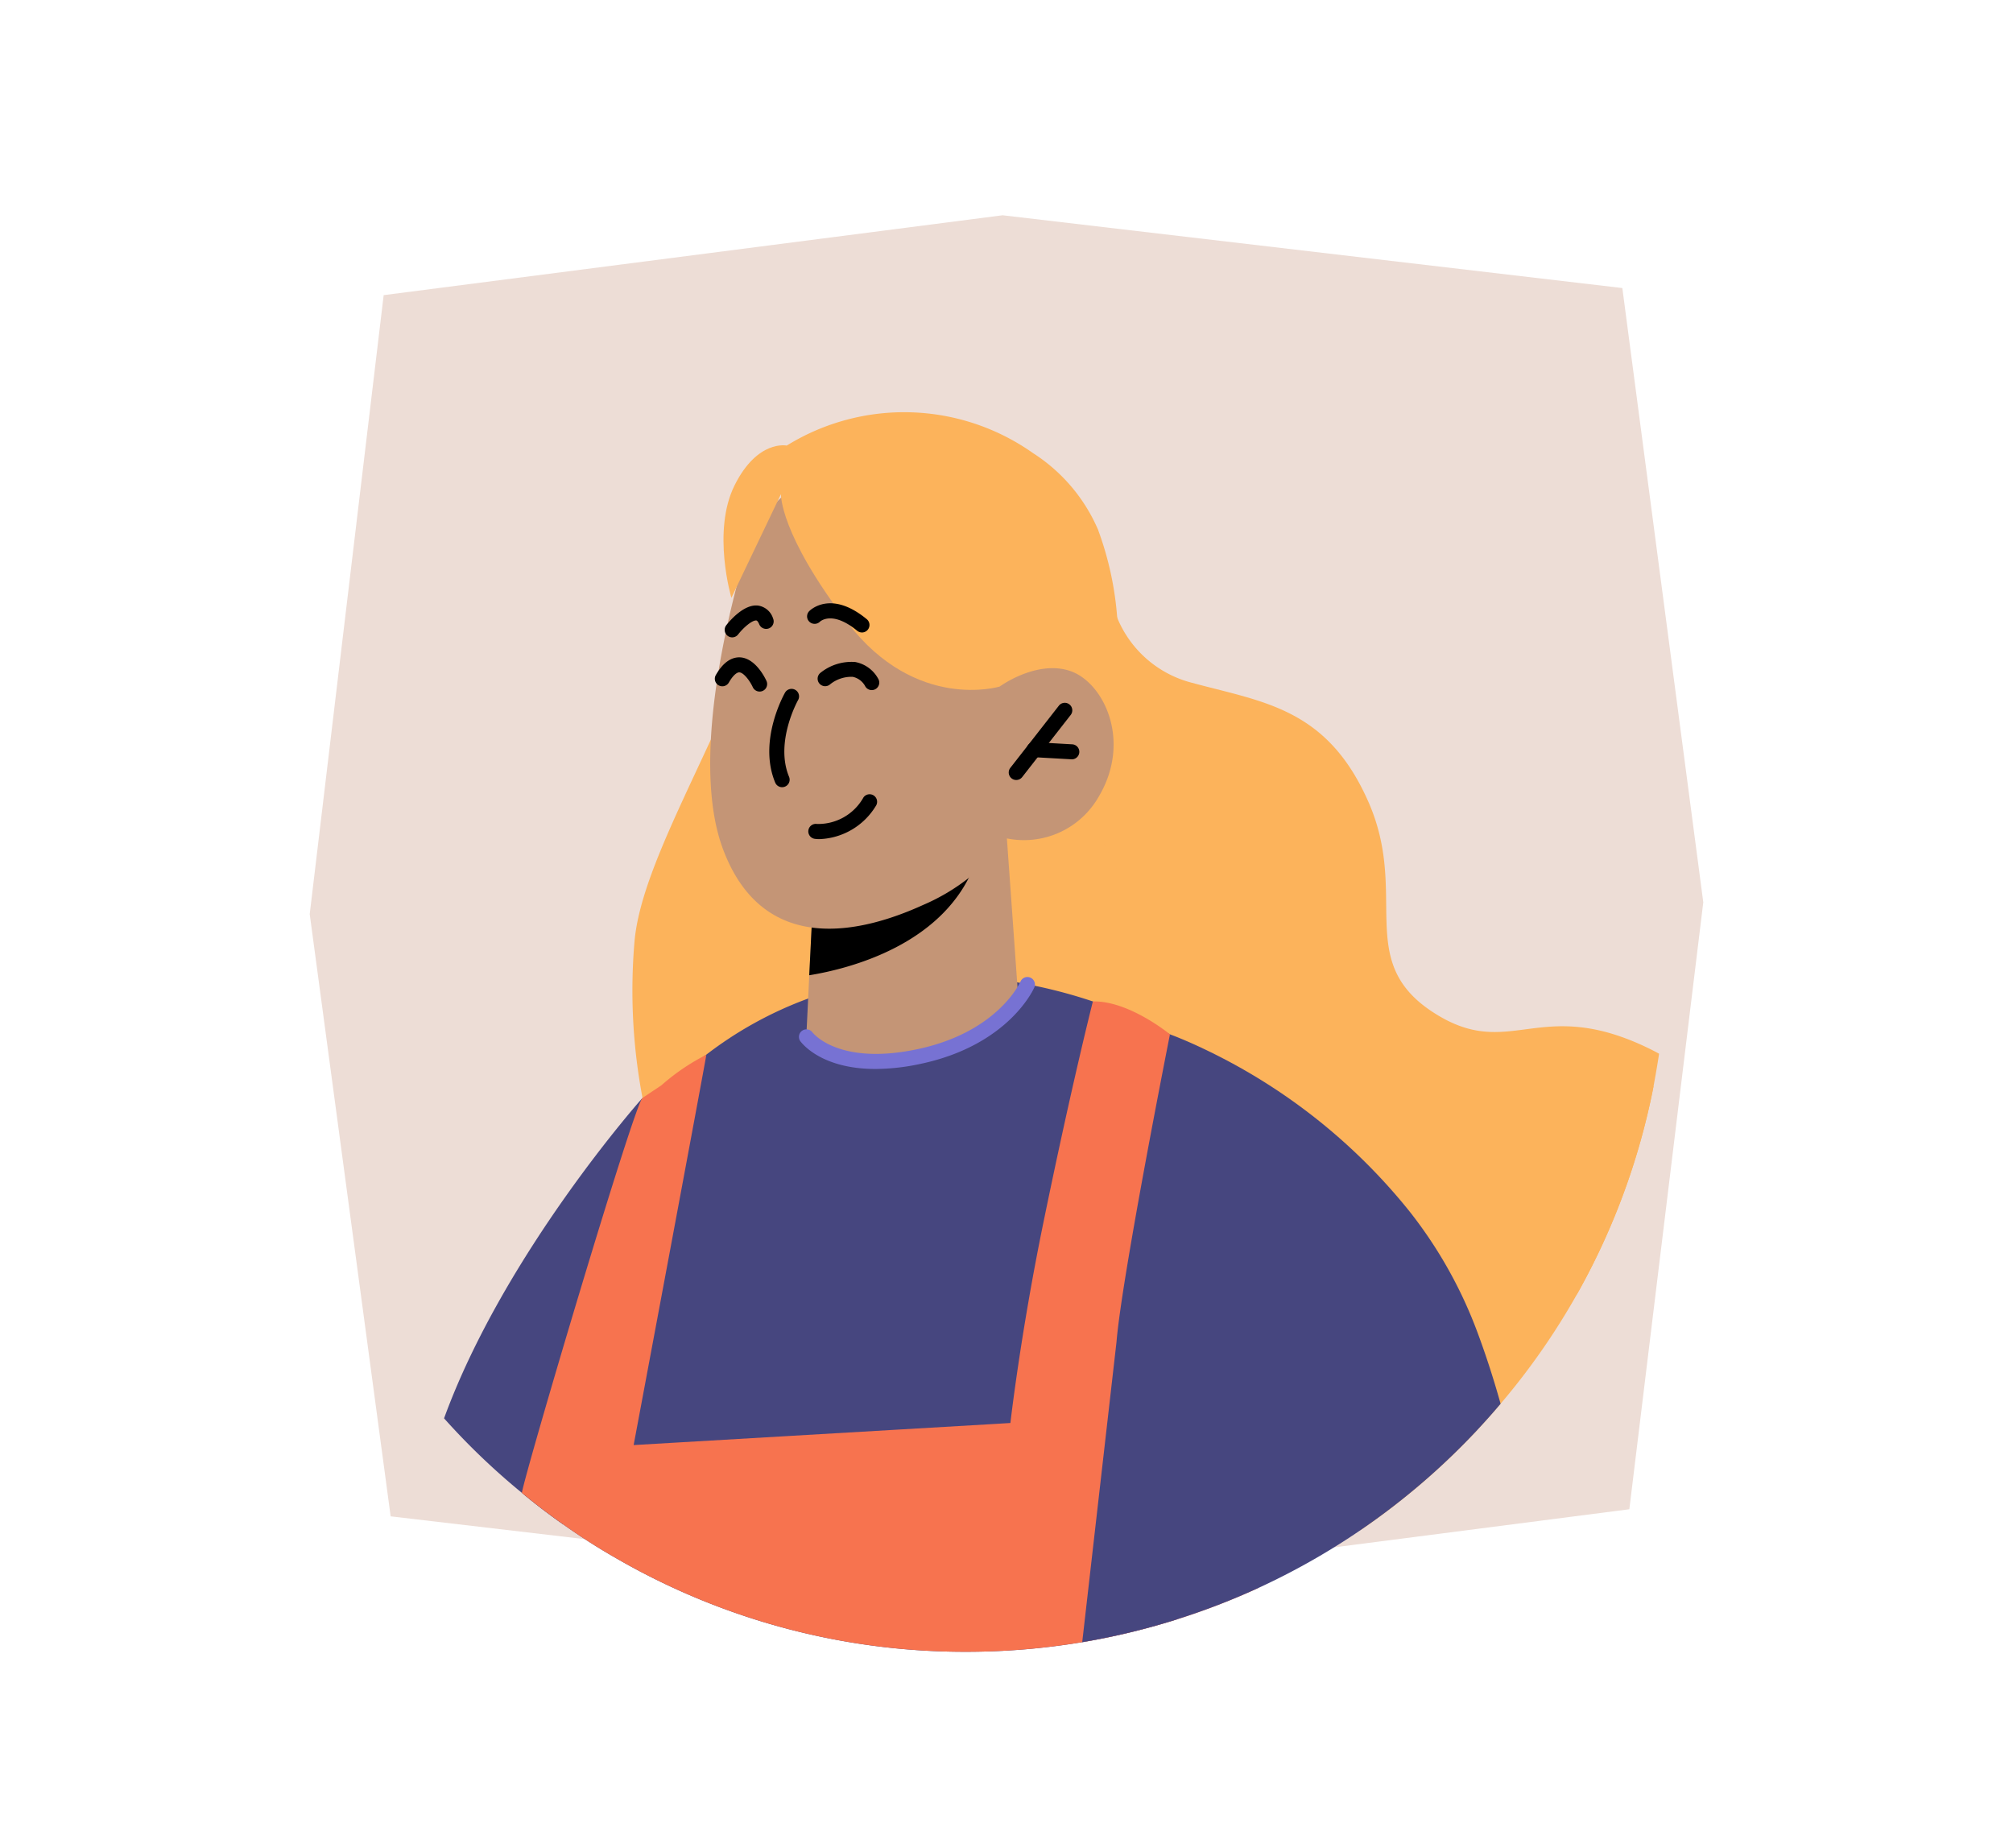 <svg id="Calque_1" data-name="Calque 1" xmlns="http://www.w3.org/2000/svg" width="134" height="123" viewBox="0 0 134 123"><defs><style>.cls-1{fill:#edddd6;}.cls-2{fill:#46467f;}.cls-3{fill:#fcb35b;}.cls-4{fill:#c49576;}.cls-5{fill:#f7734f;}.cls-6{fill:#7772d3;}</style></defs><polygon class="cls-1" points="25.54 19.646 20.617 60.847 26.005 100.935 67.259 105.78 108.461 100.463 113.383 60.061 107.995 19.174 66.741 14.329 25.54 19.646"/><path class="cls-2" d="M42.77,73.081l-5.27,28.31-.01.08c-.11-.08-.23-.16-.34-.24-.78-.56-1.55-1.15-2.29-1.76a1.059,1.059,0,0,1-.12-.1,45.773,45.773,0,0,1-5.18-4.96C33.573,83.407,42.77,73.081,42.77,73.081Z"/><path class="cls-3" d="M110.07,72.321a46.262,46.262,0,0,1-10.18,21.12c-.52.62-1.06,1.22-1.61,1.81a46.43,46.43,0,0,1-7.68,6.58,50.375,50.375,0,0,1-7.65-1.15c-1.57-.35-3.14-.77-4.7-1.24-1.71-.52-3.4-1.1-5.07-1.72-2.43-.9-4.79-1.9-7.05-2.93a136.037,136.037,0,0,1-20.15-11.48,34.085,34.085,0,0,1-1.63-4.1,44.215,44.215,0,0,1-1.26-4.53c-.04-.17-.08-.35-.11-.52a.417.417,0,0,0-.02-.06c-.06-.33-.13-.67-.19-1.02a38.288,38.288,0,0,1-.53-10.44c.32-3.57,2.7-8.25,5.09-13.43.73-1.62,1.46-3.25,2.13-4.92.45-1.11.87-2.23,1.24-3.36a32.959,32.959,0,0,0,1.57-6.62,14.347,14.347,0,0,0,.15-1.57,19.781,19.781,0,0,0-.05-3.08,14.87,14.87,0,0,1,16.41.51,11.39,11.39,0,0,1,4.31,5.08,21.466,21.466,0,0,1,1.28,5.87c.35,2.78.78,5.21,3.56,6.63,6.31,3.24,12.36,7.06,12.11,13.54-.26,6.47,3.35,14.07,8.48,10.48C101.58,69.631,106.25,70.061,110.07,72.321Z"/><path class="cls-2" d="M78.35,107.791a45.348,45.348,0,0,1-6.31,1.52,46.881,46.881,0,0,1-7.73.64,46.352,46.352,0,0,1-23.42-6.3c-1.17-.67-2.3-1.4-3.4-2.18-.11-.08-.23-.16-.34-.24-.78-.56-1.55-1.15-2.29-1.76.19-1.52.41-3.02.65-4.51.02-.13.05-.27.07-.4.26-1.55.56-3.07.89-4.56.01-.07.03-.13.04-.19a50.873,50.873,0,0,1,3.94-11.67,24.949,24.949,0,0,1,2.51-4.04c.1-.13.21-.26.31-.39a16.776,16.776,0,0,1,1.56-1.67c.7-.65,1.4-1.24,2.11-1.79.04-.02.07-.03.08-.05a25.472,25.472,0,0,1,6.77-3.73,27.197,27.197,0,0,1,13.92-1.08c.24.04.47.08.69.13a33.28,33.28,0,0,1,4.35,1.14,28.887,28.887,0,0,1,5.13,2.19l.37,30.59Z"/><path class="cls-3" d="M110.44,70.141c-.11.74-.24,1.46-.37,2.18a46.352,46.352,0,0,1-5.1,13.84,115.07,115.07,0,0,1-11.12-5.51c-6.12-3.35-11.45-6.67-11.45-6.67l-2.03-4.05-7.96-15.9-2.02-4.04-.63-1.27-1.88-3.74-.37-.74-.19-.39-1.45-2.89,1.29-1.02c.01,0,1.26-1,1.26-1l4.67-3.69a15.098,15.098,0,0,0,1.28,5.87,7.351,7.351,0,0,0,4.76,4.27c4.86,1.34,9.16,1.65,11.95,7.96,2.74,6.18-.92,10.59,4.27,14s7.04-1.2,14.52,2.49Q110.17,69.991,110.44,70.141Z"/><path class="cls-4" d="M67.026,55.808l.758,10.62s-1.697,3.19-7.874,4.138c-4.601.707-6.237-1.566-6.237-1.566l.458-9.374,11.043-3.269Z"/><path d="M65.173,56.359a3.498,3.498,0,0,1-.235,1.047C62.94,62.88,56.525,64.488,53.869,64.918l.262-5.291Z"/><path class="cls-4" d="M50.034,35.588s-4.623,13.714-1.898,20.955,9.386,5.485,13.307,3.698A13.442,13.442,0,0,0,67.027,55.81a5.726,5.726,0,0,0,6.113-2.782c2.222-3.735.315-7.635-1.924-8.372s-4.669,1.044-4.669,1.044l1.677-4.014S58.066,22.91,50.034,35.588Z"/><path class="cls-3" d="M66.548,45.7S60.982,47.395,56.428,41.459s-4.442-8.565-4.442-8.565l-3.299,6.901s-1.315-4.437.214-7.494,3.465-2.641,3.465-2.641l12.818,1.917L69.45,41.291Z"/><path d="M54.555,55.856a2.278,2.278,0,0,1-.322-.02.5.5,0,0,1,.148-.989,3.449,3.449,0,0,0,3.096-1.764.5.5,0,0,1,.82.573A4.583,4.583,0,0,1,54.555,55.856Z"/><path d="M52.065,52.401a.5.5,0,0,1-.462-.308c-1.153-2.776.585-5.866.66-5.997a.5.5,0,0,1,.868.496c-.017.028-1.567,2.799-.605,5.116a.5.5,0,0,1-.462.692Z"/><path d="M58.031,45.937a.501.501,0,0,1-.426-.238,1.235,1.235,0,0,0-.836-.645,2.245,2.245,0,0,0-1.526.511.5.5,0,0,1-.631-.776,3.294,3.294,0,0,1,2.32-.722,2.202,2.202,0,0,1,1.524,1.108.5.5,0,0,1-.164.688A.495.495,0,0,1,58.031,45.937Z"/><path d="M50.566,46.034A.502.502,0,0,1,50.11,45.74c-.184-.404-.598-.971-.898-.985-.186-.002-.447.245-.693.676a.5.5,0,0,1-.869-.496c.464-.81,1.01-1.2,1.611-1.178,1.048.05,1.691,1.417,1.762,1.572a.5.5,0,0,1-.456.705Z"/><path d="M57.378,42.1a.501.501,0,0,1-.318-.114c-1.651-1.359-2.451-.631-2.484-.599a.505.505,0,0,1-.703-.006.495.495,0,0,1-.01-.695c.058-.06,1.438-1.445,3.834.529a.5.5,0,0,1-.318.886Z"/><path d="M48.74,42.426a.5.5,0,0,1-.395-.806c.188-.241,1.172-1.442,2.137-1.307a1.239,1.239,0,0,1,.981.858.5.5,0,0,1-.924.383c-.023-.056-.105-.239-.19-.251-.277-.03-.851.463-1.215.93A.499.499,0,0,1,48.74,42.426Z"/><path d="M67.65,51.92a.5.5,0,0,1-.395-.808l3.23-4.137a.5.5,0,0,1,.789.615l-3.23,4.137A.499.499,0,0,1,67.65,51.92Z"/><path d="M71.351,50.545c-.028-.001-2.545-.144-2.545-.144a.5.5,0,0,1-.471-.527.49.49,0,0,1,.527-.471l2.517.143a.5.5,0,0,1-.028.999Z"/><path class="cls-5" d="M83.75,105.711a46.791,46.791,0,0,1-11.71,3.6,46.881,46.881,0,0,1-7.73.64,46.352,46.352,0,0,1-23.42-6.3c-1.17-.67-2.3-1.4-3.4-2.18-.11-.08-.23-.16-.34-.24-.78-.56-1.55-1.15-2.29-1.76a1.059,1.059,0,0,1-.12-.1c.25-1.5,7.47-25.83,8.03-26.29l1.26-.84a14.28,14.28,0,0,1,2.91-1.99c.04-.02.07-.03.08-.05.03-.01-4.84,25.99-4.84,25.99l23.93-1.4c.02,0,1.15-.07,1.15-.07s.66-5.851,2.19-13.31c1.901-9.266,3.3-14.75,3.3-14.75,2.407-.058,5.13,2.19,5.13,2.19l5.07,31.83Z"/><path class="cls-2" d="M99.89,93.441c-.52.62-1.06,1.22-1.61,1.81a46.66,46.66,0,0,1-14.53,10.46,46.791,46.791,0,0,1-11.71,3.6L74.323,89.324c.35-4.32,3.557-20.473,3.557-20.473s.96.34,2.49,1.08a38.918,38.918,0,0,1,13.47,10.72,29.648,29.648,0,0,1,4.53,8.09C98.96,90.331,99.46,91.901,99.89,93.441Z"/><path class="cls-6" d="M58.277,71.156c-3.672,0-4.951-1.777-5.016-1.87a.5.5,0,0,1,.819-.572c.03.039,1.702,2.221,6.934,1.137,5.35-1.112,6.864-4.393,6.926-4.531a.5.5,0,0,1,.916.4c-.068.158-1.754,3.887-7.639,5.109A14.46,14.46,0,0,1,58.277,71.156Z"/></svg>